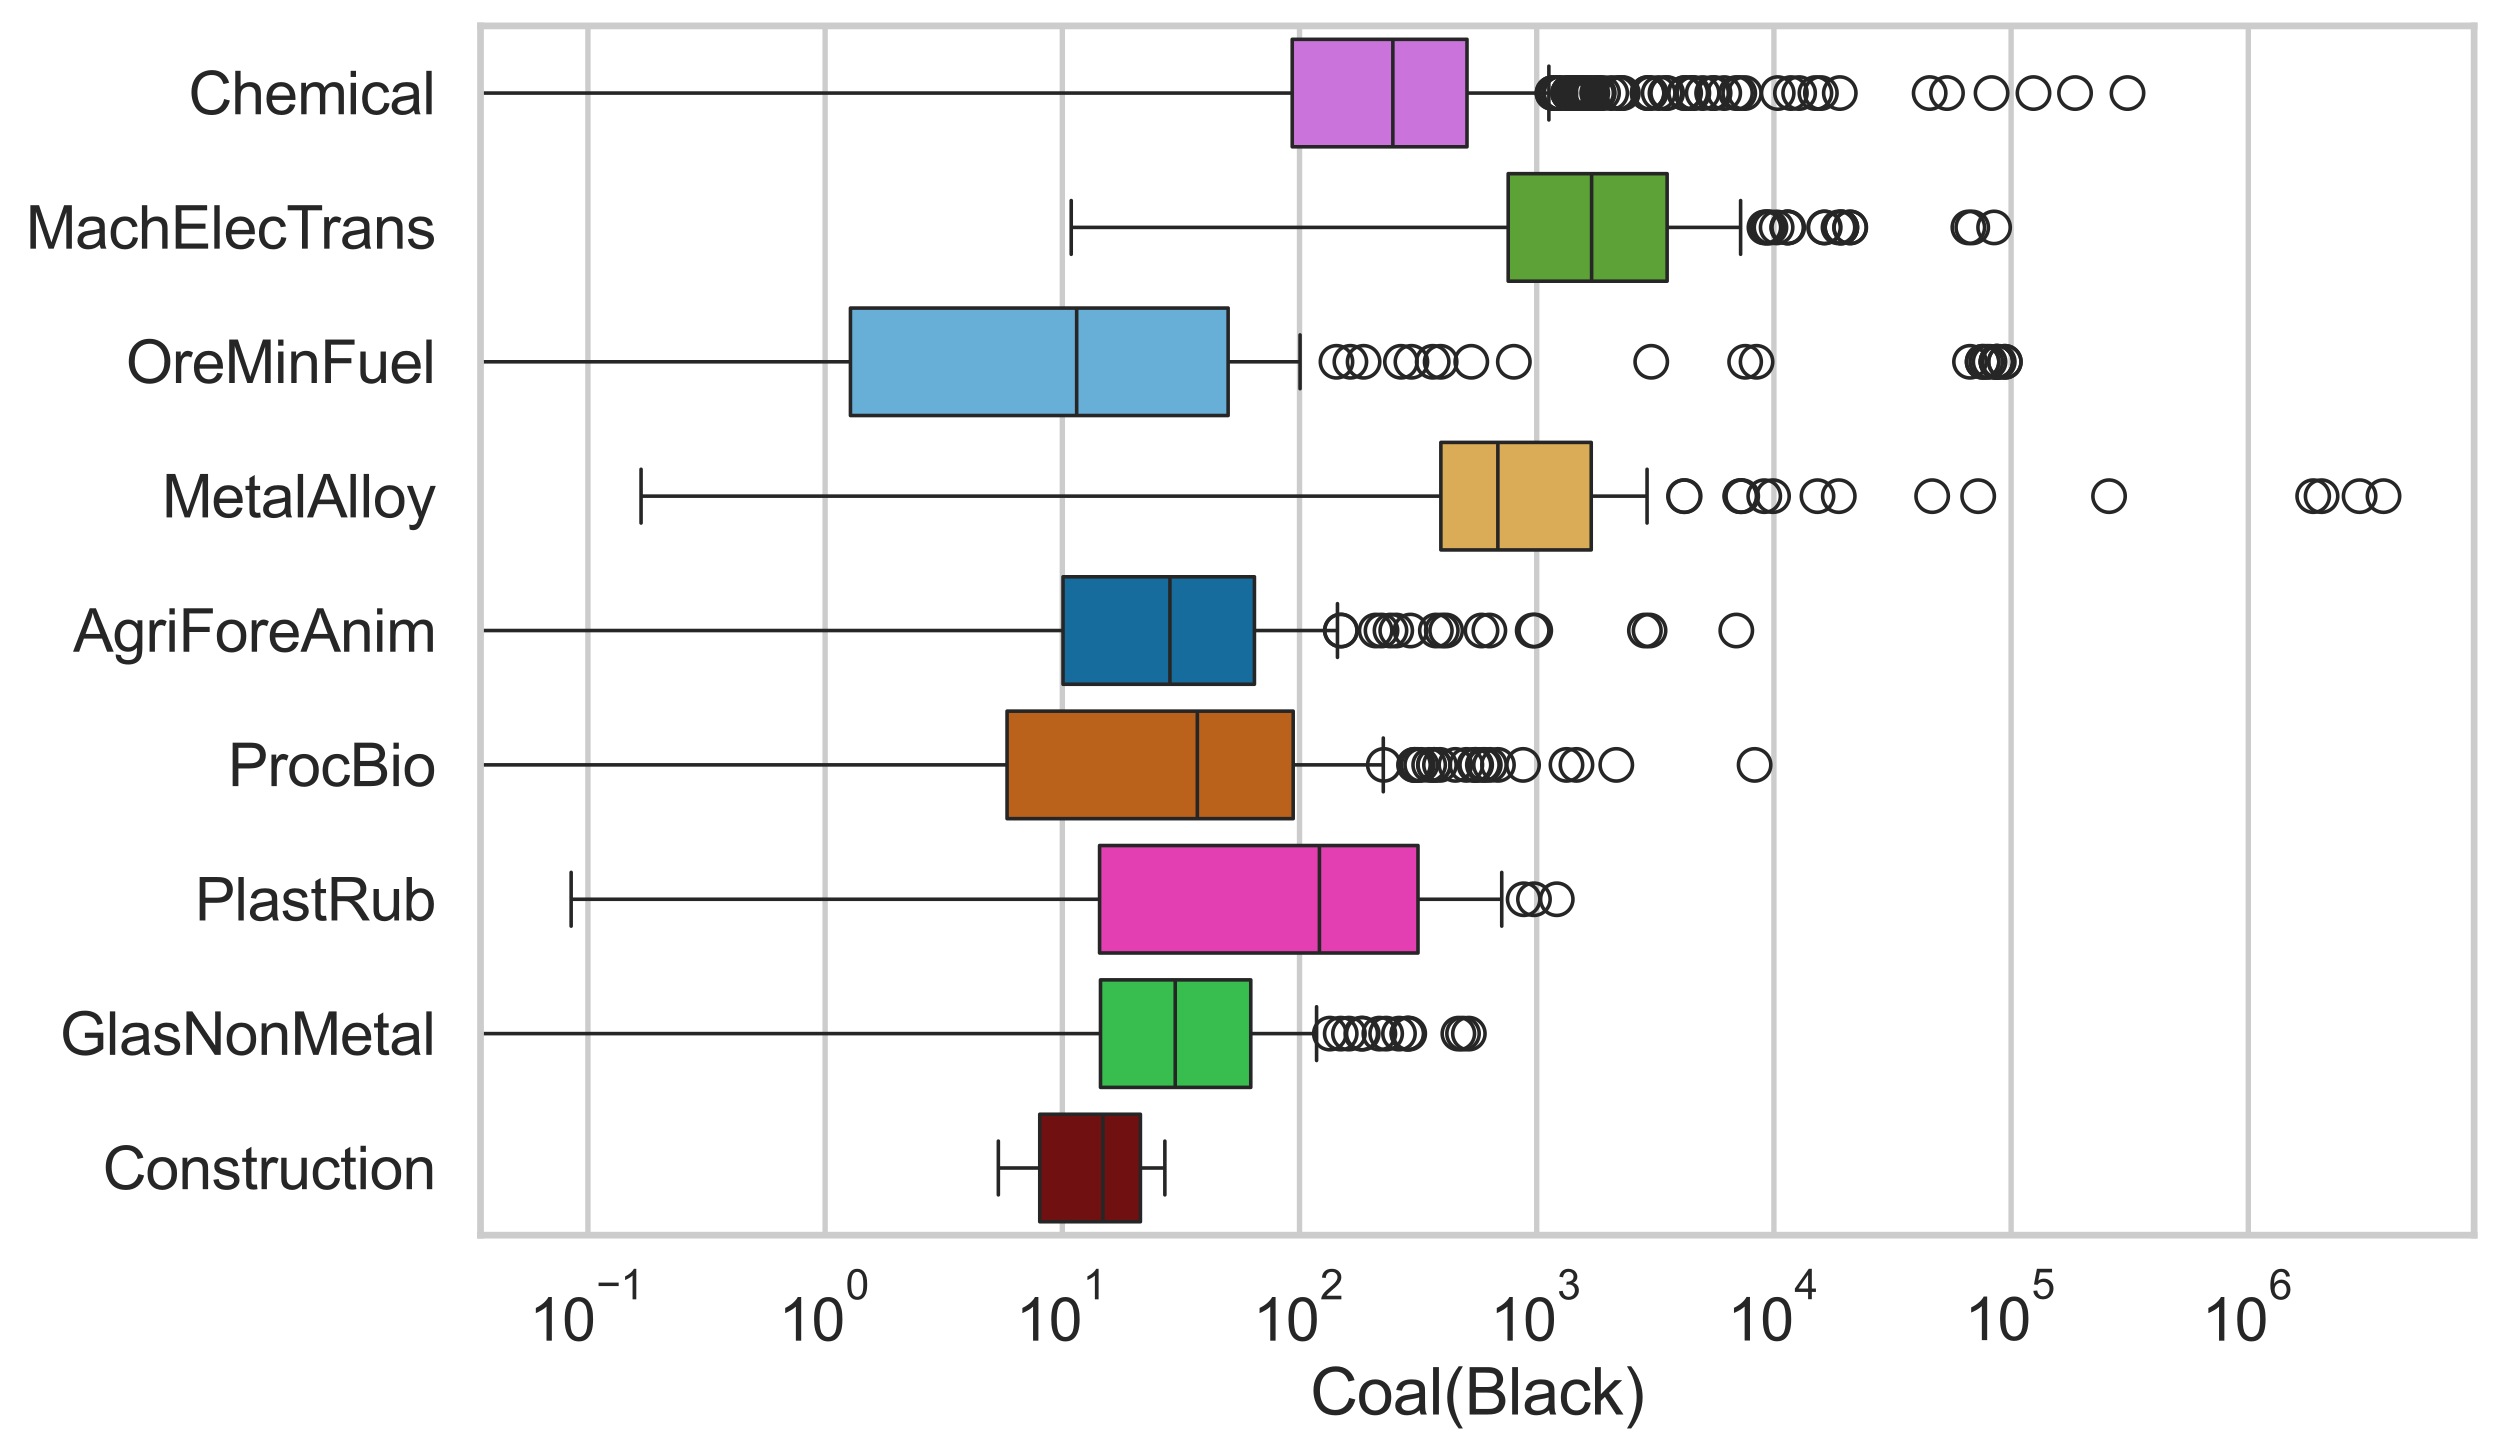 <?xml version="1.0" encoding="utf-8" standalone="no"?>
<!DOCTYPE svg PUBLIC "-//W3C//DTD SVG 1.1//EN"
  "http://www.w3.org/Graphics/SVG/1.1/DTD/svg11.dtd">
<svg xmlns:xlink="http://www.w3.org/1999/xlink" width="695.577pt" height="404.551pt" viewBox="0 0 695.577 404.551" xmlns="http://www.w3.org/2000/svg" version="1.1">
 <defs>
  <style type="text/css">*{stroke-linejoin: round; stroke-linecap: butt}</style>
 </defs>
 <g id="figure_1">
  <g id="patch_1">
   <path d="M 0 404.551 
L 695.577 404.551 
L 695.577 0 
L 0 0 
z
" style="fill: #ffffff"/>
  </g>
  <g id="axes_1">
   <g id="patch_2">
    <path d="M 133.697 343.665 
L 688.377 343.665 
L 688.377 7.2 
L 133.697 7.2 
z
" style="fill: #ffffff"/>
   </g>
   <g id="matplotlib.axis_1">
    <g id="xtick_1">
     <g id="line2d_1">
      <path d="M 163.581 343.665 
L 163.581 7.2 
" clip-path="url(#pe0d099f182)" style="fill: none; stroke: #cccccc; stroke-width: 1.5; stroke-linecap: round"/>
     </g>
     <g id="text_1">
      <!-- $\mathdefault{10^{-1}}$ -->
      <g style="fill: #262626" transform="translate(147.246 373.18) scale(0.165 -0.165)">
       <defs>
        <path id="ArialMT-31" d="M 2384 0 
L 1822 0 
L 1822 3584 
Q 1619 3391 1289 3197 
Q 959 3003 697 2906 
L 697 3450 
Q 1169 3672 1522 3987 
Q 1875 4303 2022 4600 
L 2384 4600 
L 2384 0 
z
" transform="scale(0.016)"/>
        <path id="ArialMT-30" d="M 266 2259 
Q 266 3072 433 3567 
Q 600 4063 929 4331 
Q 1259 4600 1759 4600 
Q 2128 4600 2406 4451 
Q 2684 4303 2865 4023 
Q 3047 3744 3150 3342 
Q 3253 2941 3253 2259 
Q 3253 1453 3087 958 
Q 2922 463 2592 192 
Q 2263 -78 1759 -78 
Q 1097 -78 719 397 
Q 266 969 266 2259 
z
M 844 2259 
Q 844 1131 1108 757 
Q 1372 384 1759 384 
Q 2147 384 2411 759 
Q 2675 1134 2675 2259 
Q 2675 3391 2411 3762 
Q 2147 4134 1753 4134 
Q 1366 4134 1134 3806 
Q 844 3388 844 2259 
z
" transform="scale(0.016)"/>
        <path id="ArialMT-2212" d="M 3381 1997 
L 356 1997 
L 356 2522 
L 3381 2522 
L 3381 1997 
z
" transform="scale(0.016)"/>
       </defs>
       <use xlink:href="#ArialMT-31" transform="translate(0 0.994)"/>
       <use xlink:href="#ArialMT-30" transform="translate(55.615 0.994)"/>
       <use xlink:href="#ArialMT-2212" transform="translate(112.973 70.688) scale(0.7)"/>
       <use xlink:href="#ArialMT-31" transform="translate(153.852 70.688) scale(0.7)"/>
      </g>
     </g>
    </g>
    <g id="xtick_2">
     <g id="line2d_2">
      <path d="M 229.576 343.665 
L 229.576 7.2 
" clip-path="url(#pe0d099f182)" style="fill: none; stroke: #cccccc; stroke-width: 1.5; stroke-linecap: round"/>
     </g>
     <g id="text_2">
      <!-- $\mathdefault{10^{0}}$ -->
      <g style="fill: #262626" transform="translate(216.624 373.18) scale(0.165 -0.165)">
       <use xlink:href="#ArialMT-31" transform="translate(0 0.994)"/>
       <use xlink:href="#ArialMT-30" transform="translate(55.615 0.994)"/>
       <use xlink:href="#ArialMT-30" transform="translate(112.973 70.688) scale(0.7)"/>
      </g>
     </g>
    </g>
    <g id="xtick_3">
     <g id="line2d_3">
      <path d="M 295.571 343.665 
L 295.571 7.2 
" clip-path="url(#pe0d099f182)" style="fill: none; stroke: #cccccc; stroke-width: 1.5; stroke-linecap: round"/>
     </g>
     <g id="text_3">
      <!-- $\mathdefault{10^{1}}$ -->
      <g style="fill: #262626" transform="translate(282.619 373.18) scale(0.165 -0.165)">
       <use xlink:href="#ArialMT-31" transform="translate(0 0.994)"/>
       <use xlink:href="#ArialMT-30" transform="translate(55.615 0.994)"/>
       <use xlink:href="#ArialMT-31" transform="translate(112.973 70.688) scale(0.7)"/>
      </g>
     </g>
    </g>
    <g id="xtick_4">
     <g id="line2d_4">
      <path d="M 361.566 343.665 
L 361.566 7.2 
" clip-path="url(#pe0d099f182)" style="fill: none; stroke: #cccccc; stroke-width: 1.5; stroke-linecap: round"/>
     </g>
     <g id="text_4">
      <!-- $\mathdefault{10^{2}}$ -->
      <g style="fill: #262626" transform="translate(348.614 373.18) scale(0.165 -0.165)">
       <defs>
        <path id="ArialMT-32" d="M 3222 541 
L 3222 0 
L 194 0 
Q 188 203 259 391 
Q 375 700 629 1000 
Q 884 1300 1366 1694 
Q 2113 2306 2375 2664 
Q 2638 3022 2638 3341 
Q 2638 3675 2398 3904 
Q 2159 4134 1775 4134 
Q 1369 4134 1125 3890 
Q 881 3647 878 3216 
L 300 3275 
Q 359 3922 746 4261 
Q 1134 4600 1788 4600 
Q 2447 4600 2831 4234 
Q 3216 3869 3216 3328 
Q 3216 3053 3103 2787 
Q 2991 2522 2730 2228 
Q 2469 1934 1863 1422 
Q 1356 997 1212 845 
Q 1069 694 975 541 
L 3222 541 
z
" transform="scale(0.016)"/>
       </defs>
       <use xlink:href="#ArialMT-31" transform="translate(0 0.994)"/>
       <use xlink:href="#ArialMT-30" transform="translate(55.615 0.994)"/>
       <use xlink:href="#ArialMT-32" transform="translate(112.973 70.688) scale(0.7)"/>
      </g>
     </g>
    </g>
    <g id="xtick_5">
     <g id="line2d_5">
      <path d="M 427.561 343.665 
L 427.561 7.2 
" clip-path="url(#pe0d099f182)" style="fill: none; stroke: #cccccc; stroke-width: 1.5; stroke-linecap: round"/>
     </g>
     <g id="text_5">
      <!-- $\mathdefault{10^{3}}$ -->
      <g style="fill: #262626" transform="translate(414.609 373.18) scale(0.165 -0.165)">
       <defs>
        <path id="ArialMT-33" d="M 269 1209 
L 831 1284 
Q 928 806 1161 595 
Q 1394 384 1728 384 
Q 2125 384 2398 659 
Q 2672 934 2672 1341 
Q 2672 1728 2419 1979 
Q 2166 2231 1775 2231 
Q 1616 2231 1378 2169 
L 1441 2663 
Q 1497 2656 1531 2656 
Q 1891 2656 2178 2843 
Q 2466 3031 2466 3422 
Q 2466 3731 2256 3934 
Q 2047 4138 1716 4138 
Q 1388 4138 1169 3931 
Q 950 3725 888 3313 
L 325 3413 
Q 428 3978 793 4289 
Q 1159 4600 1703 4600 
Q 2078 4600 2393 4439 
Q 2709 4278 2876 4000 
Q 3044 3722 3044 3409 
Q 3044 3113 2884 2869 
Q 2725 2625 2413 2481 
Q 2819 2388 3044 2092 
Q 3269 1797 3269 1353 
Q 3269 753 2831 336 
Q 2394 -81 1725 -81 
Q 1122 -81 723 278 
Q 325 638 269 1209 
z
" transform="scale(0.016)"/>
       </defs>
       <use xlink:href="#ArialMT-31" transform="translate(0 0.994)"/>
       <use xlink:href="#ArialMT-30" transform="translate(55.615 0.994)"/>
       <use xlink:href="#ArialMT-33" transform="translate(112.973 70.688) scale(0.7)"/>
      </g>
     </g>
    </g>
    <g id="xtick_6">
     <g id="line2d_6">
      <path d="M 493.556 343.665 
L 493.556 7.2 
" clip-path="url(#pe0d099f182)" style="fill: none; stroke: #cccccc; stroke-width: 1.5; stroke-linecap: round"/>
     </g>
     <g id="text_6">
      <!-- $\mathdefault{10^{4}}$ -->
      <g style="fill: #262626" transform="translate(480.603 373.015) scale(0.165 -0.165)">
       <defs>
        <path id="ArialMT-34" d="M 2069 0 
L 2069 1097 
L 81 1097 
L 81 1613 
L 2172 4581 
L 2631 4581 
L 2631 1613 
L 3250 1613 
L 3250 1097 
L 2631 1097 
L 2631 0 
L 2069 0 
z
M 2069 1613 
L 2069 3678 
L 634 1613 
L 2069 1613 
z
" transform="scale(0.016)"/>
       </defs>
       <use xlink:href="#ArialMT-31" transform="translate(0 0.202)"/>
       <use xlink:href="#ArialMT-30" transform="translate(55.615 0.202)"/>
       <use xlink:href="#ArialMT-34" transform="translate(112.973 69.895) scale(0.7)"/>
      </g>
     </g>
    </g>
    <g id="xtick_7">
     <g id="line2d_7">
      <path d="M 559.551 343.665 
L 559.551 7.2 
" clip-path="url(#pe0d099f182)" style="fill: none; stroke: #cccccc; stroke-width: 1.5; stroke-linecap: round"/>
     </g>
     <g id="text_7">
      <!-- $\mathdefault{10^{5}}$ -->
      <g style="fill: #262626" transform="translate(546.598 373.015) scale(0.165 -0.165)">
       <defs>
        <path id="ArialMT-35" d="M 266 1200 
L 856 1250 
Q 922 819 1161 601 
Q 1400 384 1738 384 
Q 2144 384 2425 690 
Q 2706 997 2706 1503 
Q 2706 1984 2436 2262 
Q 2166 2541 1728 2541 
Q 1456 2541 1237 2417 
Q 1019 2294 894 2097 
L 366 2166 
L 809 4519 
L 3088 4519 
L 3088 3981 
L 1259 3981 
L 1013 2750 
Q 1425 3038 1878 3038 
Q 2478 3038 2890 2622 
Q 3303 2206 3303 1553 
Q 3303 931 2941 478 
Q 2500 -78 1738 -78 
Q 1113 -78 717 272 
Q 322 622 266 1200 
z
" transform="scale(0.016)"/>
       </defs>
       <use xlink:href="#ArialMT-31" transform="translate(0 0.88)"/>
       <use xlink:href="#ArialMT-30" transform="translate(55.615 0.88)"/>
       <use xlink:href="#ArialMT-35" transform="translate(112.973 70.573) scale(0.7)"/>
      </g>
     </g>
    </g>
    <g id="xtick_8">
     <g id="line2d_8">
      <path d="M 625.546 343.665 
L 625.546 7.2 
" clip-path="url(#pe0d099f182)" style="fill: none; stroke: #cccccc; stroke-width: 1.5; stroke-linecap: round"/>
     </g>
     <g id="text_8">
      <!-- $\mathdefault{10^{6}}$ -->
      <g style="fill: #262626" transform="translate(612.593 373.18) scale(0.165 -0.165)">
       <defs>
        <path id="ArialMT-36" d="M 3184 3459 
L 2625 3416 
Q 2550 3747 2413 3897 
Q 2184 4138 1850 4138 
Q 1581 4138 1378 3988 
Q 1113 3794 959 3422 
Q 806 3050 800 2363 
Q 1003 2672 1297 2822 
Q 1591 2972 1913 2972 
Q 2475 2972 2870 2558 
Q 3266 2144 3266 1488 
Q 3266 1056 3080 686 
Q 2894 316 2569 119 
Q 2244 -78 1831 -78 
Q 1128 -78 684 439 
Q 241 956 241 2144 
Q 241 3472 731 4075 
Q 1159 4600 1884 4600 
Q 2425 4600 2770 4297 
Q 3116 3994 3184 3459 
z
M 888 1484 
Q 888 1194 1011 928 
Q 1134 663 1356 523 
Q 1578 384 1822 384 
Q 2178 384 2434 671 
Q 2691 959 2691 1453 
Q 2691 1928 2437 2201 
Q 2184 2475 1800 2475 
Q 1419 2475 1153 2201 
Q 888 1928 888 1484 
z
" transform="scale(0.016)"/>
       </defs>
       <use xlink:href="#ArialMT-31" transform="translate(0 0.994)"/>
       <use xlink:href="#ArialMT-30" transform="translate(55.615 0.994)"/>
       <use xlink:href="#ArialMT-36" transform="translate(112.973 70.688) scale(0.7)"/>
      </g>
     </g>
    </g>
    <g id="xtick_9"/>
    <g id="xtick_10"/>
    <g id="xtick_11"/>
    <g id="xtick_12"/>
    <g id="xtick_13"/>
    <g id="xtick_14"/>
    <g id="xtick_15"/>
    <g id="xtick_16"/>
    <g id="xtick_17"/>
    <g id="xtick_18"/>
    <g id="xtick_19"/>
    <g id="xtick_20"/>
    <g id="xtick_21"/>
    <g id="xtick_22"/>
    <g id="xtick_23"/>
    <g id="xtick_24"/>
    <g id="xtick_25"/>
    <g id="xtick_26"/>
    <g id="xtick_27"/>
    <g id="xtick_28"/>
    <g id="xtick_29"/>
    <g id="xtick_30"/>
    <g id="xtick_31"/>
    <g id="xtick_32"/>
    <g id="xtick_33"/>
    <g id="xtick_34"/>
    <g id="xtick_35"/>
    <g id="xtick_36"/>
    <g id="xtick_37"/>
    <g id="xtick_38"/>
    <g id="xtick_39"/>
    <g id="xtick_40"/>
    <g id="xtick_41"/>
    <g id="xtick_42"/>
    <g id="xtick_43"/>
    <g id="xtick_44"/>
    <g id="xtick_45"/>
    <g id="xtick_46"/>
    <g id="xtick_47"/>
    <g id="xtick_48"/>
    <g id="xtick_49"/>
    <g id="xtick_50"/>
    <g id="xtick_51"/>
    <g id="xtick_52"/>
    <g id="xtick_53"/>
    <g id="xtick_54"/>
    <g id="xtick_55"/>
    <g id="xtick_56"/>
    <g id="xtick_57"/>
    <g id="xtick_58"/>
    <g id="xtick_59"/>
    <g id="xtick_60"/>
    <g id="xtick_61"/>
    <g id="xtick_62"/>
    <g id="xtick_63"/>
    <g id="xtick_64"/>
    <g id="xtick_65"/>
    <g id="xtick_66"/>
    <g id="xtick_67"/>
    <g id="xtick_68"/>
    <g id="xtick_69"/>
    <g id="xtick_70"/>
    <g id="xtick_71"/>
    <g id="xtick_72"/>
    <g id="xtick_73"/>
    <g id="xtick_74"/>
    <g id="xtick_75"/>
    <g id="xtick_76"/>
    <g id="xtick_77"/>
    <g id="text_9">
     <!-- Coal(Black) -->
     <g style="fill: #262626" transform="translate(364.527 393.563) scale(0.18 -0.18)">
      <defs>
       <path id="ArialMT-43" d="M 3763 1606 
L 4369 1453 
Q 4178 706 3683 314 
Q 3188 -78 2472 -78 
Q 1731 -78 1267 223 
Q 803 525 561 1097 
Q 319 1669 319 2325 
Q 319 3041 592 3573 
Q 866 4106 1370 4382 
Q 1875 4659 2481 4659 
Q 3169 4659 3637 4309 
Q 4106 3959 4291 3325 
L 3694 3184 
Q 3534 3684 3231 3912 
Q 2928 4141 2469 4141 
Q 1941 4141 1586 3887 
Q 1231 3634 1087 3207 
Q 944 2781 944 2328 
Q 944 1744 1114 1308 
Q 1284 872 1643 656 
Q 2003 441 2422 441 
Q 2931 441 3284 734 
Q 3638 1028 3763 1606 
z
" transform="scale(0.016)"/>
       <path id="ArialMT-6f" d="M 213 1659 
Q 213 2581 725 3025 
Q 1153 3394 1769 3394 
Q 2453 3394 2887 2945 
Q 3322 2497 3322 1706 
Q 3322 1066 3130 698 
Q 2938 331 2570 128 
Q 2203 -75 1769 -75 
Q 1072 -75 642 372 
Q 213 819 213 1659 
z
M 791 1659 
Q 791 1022 1069 705 
Q 1347 388 1769 388 
Q 2188 388 2466 706 
Q 2744 1025 2744 1678 
Q 2744 2294 2464 2611 
Q 2184 2928 1769 2928 
Q 1347 2928 1069 2612 
Q 791 2297 791 1659 
z
" transform="scale(0.016)"/>
       <path id="ArialMT-61" d="M 2588 409 
Q 2275 144 1986 34 
Q 1697 -75 1366 -75 
Q 819 -75 525 192 
Q 231 459 231 875 
Q 231 1119 342 1320 
Q 453 1522 633 1644 
Q 813 1766 1038 1828 
Q 1203 1872 1538 1913 
Q 2219 1994 2541 2106 
Q 2544 2222 2544 2253 
Q 2544 2597 2384 2738 
Q 2169 2928 1744 2928 
Q 1347 2928 1158 2789 
Q 969 2650 878 2297 
L 328 2372 
Q 403 2725 575 2942 
Q 747 3159 1072 3276 
Q 1397 3394 1825 3394 
Q 2250 3394 2515 3294 
Q 2781 3194 2906 3042 
Q 3031 2891 3081 2659 
Q 3109 2516 3109 2141 
L 3109 1391 
Q 3109 606 3145 398 
Q 3181 191 3288 0 
L 2700 0 
Q 2613 175 2588 409 
z
M 2541 1666 
Q 2234 1541 1622 1453 
Q 1275 1403 1131 1340 
Q 988 1278 909 1158 
Q 831 1038 831 891 
Q 831 666 1001 516 
Q 1172 366 1500 366 
Q 1825 366 2078 508 
Q 2331 650 2450 897 
Q 2541 1088 2541 1459 
L 2541 1666 
z
" transform="scale(0.016)"/>
       <path id="ArialMT-6c" d="M 409 0 
L 409 4581 
L 972 4581 
L 972 0 
L 409 0 
z
" transform="scale(0.016)"/>
       <path id="ArialMT-28" d="M 1497 -1347 
Q 1031 -759 709 28 
Q 388 816 388 1659 
Q 388 2403 628 3084 
Q 909 3875 1497 4659 
L 1900 4659 
Q 1522 4009 1400 3731 
Q 1209 3300 1100 2831 
Q 966 2247 966 1656 
Q 966 153 1900 -1347 
L 1497 -1347 
z
" transform="scale(0.016)"/>
       <path id="ArialMT-42" d="M 469 0 
L 469 4581 
L 2188 4581 
Q 2713 4581 3030 4442 
Q 3347 4303 3526 4014 
Q 3706 3725 3706 3409 
Q 3706 3116 3547 2856 
Q 3388 2597 3066 2438 
Q 3481 2316 3704 2022 
Q 3928 1728 3928 1328 
Q 3928 1006 3792 729 
Q 3656 453 3456 303 
Q 3256 153 2954 76 
Q 2653 0 2216 0 
L 469 0 
z
M 1075 2656 
L 2066 2656 
Q 2469 2656 2644 2709 
Q 2875 2778 2992 2937 
Q 3109 3097 3109 3338 
Q 3109 3566 3000 3739 
Q 2891 3913 2687 3977 
Q 2484 4041 1991 4041 
L 1075 4041 
L 1075 2656 
z
M 1075 541 
L 2216 541 
Q 2509 541 2628 563 
Q 2838 600 2978 687 
Q 3119 775 3209 942 
Q 3300 1109 3300 1328 
Q 3300 1584 3169 1773 
Q 3038 1963 2805 2039 
Q 2572 2116 2134 2116 
L 1075 2116 
L 1075 541 
z
" transform="scale(0.016)"/>
       <path id="ArialMT-63" d="M 2588 1216 
L 3141 1144 
Q 3050 572 2676 248 
Q 2303 -75 1759 -75 
Q 1078 -75 664 370 
Q 250 816 250 1647 
Q 250 2184 428 2587 
Q 606 2991 970 3192 
Q 1334 3394 1763 3394 
Q 2303 3394 2647 3120 
Q 2991 2847 3088 2344 
L 2541 2259 
Q 2463 2594 2264 2762 
Q 2066 2931 1784 2931 
Q 1359 2931 1093 2626 
Q 828 2322 828 1663 
Q 828 994 1084 691 
Q 1341 388 1753 388 
Q 2084 388 2306 591 
Q 2528 794 2588 1216 
z
" transform="scale(0.016)"/>
       <path id="ArialMT-6b" d="M 425 0 
L 425 4581 
L 988 4581 
L 988 1969 
L 2319 3319 
L 3047 3319 
L 1778 2088 
L 3175 0 
L 2481 0 
L 1384 1697 
L 988 1316 
L 988 0 
L 425 0 
z
" transform="scale(0.016)"/>
       <path id="ArialMT-29" d="M 791 -1347 
L 388 -1347 
Q 1322 153 1322 1656 
Q 1322 2244 1188 2822 
Q 1081 3291 891 3722 
Q 769 4003 388 4659 
L 791 4659 
Q 1378 3875 1659 3084 
Q 1900 2403 1900 1659 
Q 1900 816 1576 28 
Q 1253 -759 791 -1347 
z
" transform="scale(0.016)"/>
      </defs>
      <use xlink:href="#ArialMT-43"/>
      <use xlink:href="#ArialMT-6f" transform="translate(72.217 0)"/>
      <use xlink:href="#ArialMT-61" transform="translate(127.832 0)"/>
      <use xlink:href="#ArialMT-6c" transform="translate(183.447 0)"/>
      <use xlink:href="#ArialMT-28" transform="translate(205.664 0)"/>
      <use xlink:href="#ArialMT-42" transform="translate(238.965 0)"/>
      <use xlink:href="#ArialMT-6c" transform="translate(305.664 0)"/>
      <use xlink:href="#ArialMT-61" transform="translate(327.881 0)"/>
      <use xlink:href="#ArialMT-63" transform="translate(383.496 0)"/>
      <use xlink:href="#ArialMT-6b" transform="translate(433.496 0)"/>
      <use xlink:href="#ArialMT-29" transform="translate(483.496 0)"/>
     </g>
    </g>
   </g>
   <g id="matplotlib.axis_2">
    <g id="ytick_1">
     <g id="text_10">
      <!-- Chemical -->
      <g style="fill: #262626" transform="translate(52.428 31.798) scale(0.165 -0.165)">
       <defs>
        <path id="ArialMT-68" d="M 422 0 
L 422 4581 
L 984 4581 
L 984 2938 
Q 1378 3394 1978 3394 
Q 2347 3394 2619 3248 
Q 2891 3103 3008 2847 
Q 3125 2591 3125 2103 
L 3125 0 
L 2563 0 
L 2563 2103 
Q 2563 2525 2380 2717 
Q 2197 2909 1863 2909 
Q 1613 2909 1392 2779 
Q 1172 2650 1078 2428 
Q 984 2206 984 1816 
L 984 0 
L 422 0 
z
" transform="scale(0.016)"/>
        <path id="ArialMT-65" d="M 2694 1069 
L 3275 997 
Q 3138 488 2766 206 
Q 2394 -75 1816 -75 
Q 1088 -75 661 373 
Q 234 822 234 1631 
Q 234 2469 665 2931 
Q 1097 3394 1784 3394 
Q 2450 3394 2872 2941 
Q 3294 2488 3294 1666 
Q 3294 1616 3291 1516 
L 816 1516 
Q 847 969 1125 678 
Q 1403 388 1819 388 
Q 2128 388 2347 550 
Q 2566 713 2694 1069 
z
M 847 1978 
L 2700 1978 
Q 2663 2397 2488 2606 
Q 2219 2931 1791 2931 
Q 1403 2931 1139 2672 
Q 875 2413 847 1978 
z
" transform="scale(0.016)"/>
        <path id="ArialMT-6d" d="M 422 0 
L 422 3319 
L 925 3319 
L 925 2853 
Q 1081 3097 1340 3245 
Q 1600 3394 1931 3394 
Q 2300 3394 2536 3241 
Q 2772 3088 2869 2813 
Q 3263 3394 3894 3394 
Q 4388 3394 4653 3120 
Q 4919 2847 4919 2278 
L 4919 0 
L 4359 0 
L 4359 2091 
Q 4359 2428 4304 2576 
Q 4250 2725 4106 2815 
Q 3963 2906 3769 2906 
Q 3419 2906 3187 2673 
Q 2956 2441 2956 1928 
L 2956 0 
L 2394 0 
L 2394 2156 
Q 2394 2531 2256 2718 
Q 2119 2906 1806 2906 
Q 1569 2906 1367 2781 
Q 1166 2656 1075 2415 
Q 984 2175 984 1722 
L 984 0 
L 422 0 
z
" transform="scale(0.016)"/>
        <path id="ArialMT-69" d="M 425 3934 
L 425 4581 
L 988 4581 
L 988 3934 
L 425 3934 
z
M 425 0 
L 425 3319 
L 988 3319 
L 988 0 
L 425 0 
z
" transform="scale(0.016)"/>
       </defs>
       <use xlink:href="#ArialMT-43"/>
       <use xlink:href="#ArialMT-68" transform="translate(72.217 0)"/>
       <use xlink:href="#ArialMT-65" transform="translate(127.832 0)"/>
       <use xlink:href="#ArialMT-6d" transform="translate(183.447 0)"/>
       <use xlink:href="#ArialMT-69" transform="translate(266.748 0)"/>
       <use xlink:href="#ArialMT-63" transform="translate(288.965 0)"/>
       <use xlink:href="#ArialMT-61" transform="translate(338.965 0)"/>
       <use xlink:href="#ArialMT-6c" transform="translate(394.58 0)"/>
      </g>
     </g>
    </g>
    <g id="ytick_2">
     <g id="text_11">
      <!-- MachElecTrans -->
      <g style="fill: #262626" transform="translate(7.2 69.183) scale(0.165 -0.165)">
       <defs>
        <path id="ArialMT-4d" d="M 475 0 
L 475 4581 
L 1388 4581 
L 2472 1338 
Q 2622 884 2691 659 
Q 2769 909 2934 1394 
L 4031 4581 
L 4847 4581 
L 4847 0 
L 4263 0 
L 4263 3834 
L 2931 0 
L 2384 0 
L 1059 3900 
L 1059 0 
L 475 0 
z
" transform="scale(0.016)"/>
        <path id="ArialMT-45" d="M 506 0 
L 506 4581 
L 3819 4581 
L 3819 4041 
L 1113 4041 
L 1113 2638 
L 3647 2638 
L 3647 2100 
L 1113 2100 
L 1113 541 
L 3925 541 
L 3925 0 
L 506 0 
z
" transform="scale(0.016)"/>
        <path id="ArialMT-54" d="M 1659 0 
L 1659 4041 
L 150 4041 
L 150 4581 
L 3781 4581 
L 3781 4041 
L 2266 4041 
L 2266 0 
L 1659 0 
z
" transform="scale(0.016)"/>
        <path id="ArialMT-72" d="M 416 0 
L 416 3319 
L 922 3319 
L 922 2816 
Q 1116 3169 1280 3281 
Q 1444 3394 1641 3394 
Q 1925 3394 2219 3213 
L 2025 2691 
Q 1819 2813 1613 2813 
Q 1428 2813 1281 2702 
Q 1134 2591 1072 2394 
Q 978 2094 978 1738 
L 978 0 
L 416 0 
z
" transform="scale(0.016)"/>
        <path id="ArialMT-6e" d="M 422 0 
L 422 3319 
L 928 3319 
L 928 2847 
Q 1294 3394 1984 3394 
Q 2284 3394 2536 3286 
Q 2788 3178 2913 3003 
Q 3038 2828 3088 2588 
Q 3119 2431 3119 2041 
L 3119 0 
L 2556 0 
L 2556 2019 
Q 2556 2363 2490 2533 
Q 2425 2703 2258 2804 
Q 2091 2906 1866 2906 
Q 1506 2906 1245 2678 
Q 984 2450 984 1813 
L 984 0 
L 422 0 
z
" transform="scale(0.016)"/>
        <path id="ArialMT-73" d="M 197 991 
L 753 1078 
Q 800 744 1014 566 
Q 1228 388 1613 388 
Q 2000 388 2187 545 
Q 2375 703 2375 916 
Q 2375 1106 2209 1216 
Q 2094 1291 1634 1406 
Q 1016 1563 777 1677 
Q 538 1791 414 1992 
Q 291 2194 291 2438 
Q 291 2659 392 2848 
Q 494 3038 669 3163 
Q 800 3259 1026 3326 
Q 1253 3394 1513 3394 
Q 1903 3394 2198 3281 
Q 2494 3169 2634 2976 
Q 2775 2784 2828 2463 
L 2278 2388 
Q 2241 2644 2061 2787 
Q 1881 2931 1553 2931 
Q 1166 2931 1000 2803 
Q 834 2675 834 2503 
Q 834 2394 903 2306 
Q 972 2216 1119 2156 
Q 1203 2125 1616 2013 
Q 2213 1853 2448 1751 
Q 2684 1650 2818 1456 
Q 2953 1263 2953 975 
Q 2953 694 2789 445 
Q 2625 197 2315 61 
Q 2006 -75 1616 -75 
Q 969 -75 630 194 
Q 291 463 197 991 
z
" transform="scale(0.016)"/>
       </defs>
       <use xlink:href="#ArialMT-4d"/>
       <use xlink:href="#ArialMT-61" transform="translate(83.301 0)"/>
       <use xlink:href="#ArialMT-63" transform="translate(138.916 0)"/>
       <use xlink:href="#ArialMT-68" transform="translate(188.916 0)"/>
       <use xlink:href="#ArialMT-45" transform="translate(244.531 0)"/>
       <use xlink:href="#ArialMT-6c" transform="translate(311.23 0)"/>
       <use xlink:href="#ArialMT-65" transform="translate(333.447 0)"/>
       <use xlink:href="#ArialMT-63" transform="translate(389.062 0)"/>
       <use xlink:href="#ArialMT-54" transform="translate(439.062 0)"/>
       <use xlink:href="#ArialMT-72" transform="translate(496.396 0)"/>
       <use xlink:href="#ArialMT-61" transform="translate(529.697 0)"/>
       <use xlink:href="#ArialMT-6e" transform="translate(585.312 0)"/>
       <use xlink:href="#ArialMT-73" transform="translate(640.928 0)"/>
      </g>
     </g>
    </g>
    <g id="ytick_3">
     <g id="text_12">
      <!-- OreMinFuel -->
      <g style="fill: #262626" transform="translate(35.013 106.568) scale(0.165 -0.165)">
       <defs>
        <path id="ArialMT-4f" d="M 309 2231 
Q 309 3372 921 4017 
Q 1534 4663 2503 4663 
Q 3138 4663 3647 4359 
Q 4156 4056 4423 3514 
Q 4691 2972 4691 2284 
Q 4691 1588 4409 1038 
Q 4128 488 3612 205 
Q 3097 -78 2500 -78 
Q 1853 -78 1343 234 
Q 834 547 571 1087 
Q 309 1628 309 2231 
z
M 934 2222 
Q 934 1394 1379 917 
Q 1825 441 2497 441 
Q 3181 441 3623 922 
Q 4066 1403 4066 2288 
Q 4066 2847 3877 3264 
Q 3688 3681 3323 3911 
Q 2959 4141 2506 4141 
Q 1863 4141 1398 3698 
Q 934 3256 934 2222 
z
" transform="scale(0.016)"/>
        <path id="ArialMT-46" d="M 525 0 
L 525 4581 
L 3616 4581 
L 3616 4041 
L 1131 4041 
L 1131 2622 
L 3281 2622 
L 3281 2081 
L 1131 2081 
L 1131 0 
L 525 0 
z
" transform="scale(0.016)"/>
        <path id="ArialMT-75" d="M 2597 0 
L 2597 488 
Q 2209 -75 1544 -75 
Q 1250 -75 995 37 
Q 741 150 617 320 
Q 494 491 444 738 
Q 409 903 409 1263 
L 409 3319 
L 972 3319 
L 972 1478 
Q 972 1038 1006 884 
Q 1059 663 1231 536 
Q 1403 409 1656 409 
Q 1909 409 2131 539 
Q 2353 669 2445 892 
Q 2538 1116 2538 1541 
L 2538 3319 
L 3100 3319 
L 3100 0 
L 2597 0 
z
" transform="scale(0.016)"/>
       </defs>
       <use xlink:href="#ArialMT-4f"/>
       <use xlink:href="#ArialMT-72" transform="translate(77.783 0)"/>
       <use xlink:href="#ArialMT-65" transform="translate(111.084 0)"/>
       <use xlink:href="#ArialMT-4d" transform="translate(166.699 0)"/>
       <use xlink:href="#ArialMT-69" transform="translate(250 0)"/>
       <use xlink:href="#ArialMT-6e" transform="translate(272.217 0)"/>
       <use xlink:href="#ArialMT-46" transform="translate(327.832 0)"/>
       <use xlink:href="#ArialMT-75" transform="translate(388.916 0)"/>
       <use xlink:href="#ArialMT-65" transform="translate(444.531 0)"/>
       <use xlink:href="#ArialMT-6c" transform="translate(500.146 0)"/>
      </g>
     </g>
    </g>
    <g id="ytick_4">
     <g id="text_13">
      <!-- MetalAlloy -->
      <g style="fill: #262626" transform="translate(45.088 143.953) scale(0.165 -0.165)">
       <defs>
        <path id="ArialMT-74" d="M 1650 503 
L 1731 6 
Q 1494 -44 1306 -44 
Q 1000 -44 831 53 
Q 663 150 594 308 
Q 525 466 525 972 
L 525 2881 
L 113 2881 
L 113 3319 
L 525 3319 
L 525 4141 
L 1084 4478 
L 1084 3319 
L 1650 3319 
L 1650 2881 
L 1084 2881 
L 1084 941 
Q 1084 700 1114 631 
Q 1144 563 1211 522 
Q 1278 481 1403 481 
Q 1497 481 1650 503 
z
" transform="scale(0.016)"/>
        <path id="ArialMT-41" d="M -9 0 
L 1750 4581 
L 2403 4581 
L 4278 0 
L 3588 0 
L 3053 1388 
L 1138 1388 
L 634 0 
L -9 0 
z
M 1313 1881 
L 2866 1881 
L 2388 3150 
Q 2169 3728 2063 4100 
Q 1975 3659 1816 3225 
L 1313 1881 
z
" transform="scale(0.016)"/>
        <path id="ArialMT-79" d="M 397 -1278 
L 334 -750 
Q 519 -800 656 -800 
Q 844 -800 956 -737 
Q 1069 -675 1141 -563 
Q 1194 -478 1313 -144 
Q 1328 -97 1363 -6 
L 103 3319 
L 709 3319 
L 1400 1397 
Q 1534 1031 1641 628 
Q 1738 1016 1872 1384 
L 2581 3319 
L 3144 3319 
L 1881 -56 
Q 1678 -603 1566 -809 
Q 1416 -1088 1222 -1217 
Q 1028 -1347 759 -1347 
Q 597 -1347 397 -1278 
z
" transform="scale(0.016)"/>
       </defs>
       <use xlink:href="#ArialMT-4d"/>
       <use xlink:href="#ArialMT-65" transform="translate(83.301 0)"/>
       <use xlink:href="#ArialMT-74" transform="translate(138.916 0)"/>
       <use xlink:href="#ArialMT-61" transform="translate(166.699 0)"/>
       <use xlink:href="#ArialMT-6c" transform="translate(222.314 0)"/>
       <use xlink:href="#ArialMT-41" transform="translate(244.531 0)"/>
       <use xlink:href="#ArialMT-6c" transform="translate(311.23 0)"/>
       <use xlink:href="#ArialMT-6c" transform="translate(333.447 0)"/>
       <use xlink:href="#ArialMT-6f" transform="translate(355.664 0)"/>
       <use xlink:href="#ArialMT-79" transform="translate(411.279 0)"/>
      </g>
     </g>
    </g>
    <g id="ytick_5">
     <g id="text_14">
      <!-- AgriForeAnim -->
      <g style="fill: #262626" transform="translate(20.341 181.337) scale(0.165 -0.165)">
       <defs>
        <path id="ArialMT-67" d="M 319 -275 
L 866 -356 
Q 900 -609 1056 -725 
Q 1266 -881 1628 -881 
Q 2019 -881 2231 -725 
Q 2444 -569 2519 -288 
Q 2563 -116 2559 434 
Q 2191 0 1641 0 
Q 956 0 581 494 
Q 206 988 206 1678 
Q 206 2153 378 2554 
Q 550 2956 876 3175 
Q 1203 3394 1644 3394 
Q 2231 3394 2613 2919 
L 2613 3319 
L 3131 3319 
L 3131 450 
Q 3131 -325 2973 -648 
Q 2816 -972 2473 -1159 
Q 2131 -1347 1631 -1347 
Q 1038 -1347 672 -1080 
Q 306 -813 319 -275 
z
M 784 1719 
Q 784 1066 1043 766 
Q 1303 466 1694 466 
Q 2081 466 2343 764 
Q 2606 1063 2606 1700 
Q 2606 2309 2336 2618 
Q 2066 2928 1684 2928 
Q 1309 2928 1046 2623 
Q 784 2319 784 1719 
z
" transform="scale(0.016)"/>
       </defs>
       <use xlink:href="#ArialMT-41"/>
       <use xlink:href="#ArialMT-67" transform="translate(66.699 0)"/>
       <use xlink:href="#ArialMT-72" transform="translate(122.314 0)"/>
       <use xlink:href="#ArialMT-69" transform="translate(155.615 0)"/>
       <use xlink:href="#ArialMT-46" transform="translate(177.832 0)"/>
       <use xlink:href="#ArialMT-6f" transform="translate(238.916 0)"/>
       <use xlink:href="#ArialMT-72" transform="translate(294.531 0)"/>
       <use xlink:href="#ArialMT-65" transform="translate(327.832 0)"/>
       <use xlink:href="#ArialMT-41" transform="translate(383.447 0)"/>
       <use xlink:href="#ArialMT-6e" transform="translate(450.146 0)"/>
       <use xlink:href="#ArialMT-69" transform="translate(505.762 0)"/>
       <use xlink:href="#ArialMT-6d" transform="translate(527.979 0)"/>
      </g>
     </g>
    </g>
    <g id="ytick_6">
     <g id="text_15">
      <!-- ProcBio -->
      <g style="fill: #262626" transform="translate(63.424 218.722) scale(0.165 -0.165)">
       <defs>
        <path id="ArialMT-50" d="M 494 0 
L 494 4581 
L 2222 4581 
Q 2678 4581 2919 4538 
Q 3256 4481 3484 4323 
Q 3713 4166 3852 3881 
Q 3991 3597 3991 3256 
Q 3991 2672 3619 2267 
Q 3247 1863 2275 1863 
L 1100 1863 
L 1100 0 
L 494 0 
z
M 1100 2403 
L 2284 2403 
Q 2872 2403 3119 2622 
Q 3366 2841 3366 3238 
Q 3366 3525 3220 3729 
Q 3075 3934 2838 4000 
Q 2684 4041 2272 4041 
L 1100 4041 
L 1100 2403 
z
" transform="scale(0.016)"/>
       </defs>
       <use xlink:href="#ArialMT-50"/>
       <use xlink:href="#ArialMT-72" transform="translate(66.699 0)"/>
       <use xlink:href="#ArialMT-6f" transform="translate(100 0)"/>
       <use xlink:href="#ArialMT-63" transform="translate(155.615 0)"/>
       <use xlink:href="#ArialMT-42" transform="translate(205.615 0)"/>
       <use xlink:href="#ArialMT-69" transform="translate(272.314 0)"/>
       <use xlink:href="#ArialMT-6f" transform="translate(294.531 0)"/>
      </g>
     </g>
    </g>
    <g id="ytick_7">
     <g id="text_16">
      <!-- PlastRub -->
      <g style="fill: #262626" transform="translate(54.248 256.107) scale(0.165 -0.165)">
       <defs>
        <path id="ArialMT-52" d="M 503 0 
L 503 4581 
L 2534 4581 
Q 3147 4581 3465 4457 
Q 3784 4334 3975 4021 
Q 4166 3709 4166 3331 
Q 4166 2844 3850 2509 
Q 3534 2175 2875 2084 
Q 3116 1969 3241 1856 
Q 3506 1613 3744 1247 
L 4541 0 
L 3778 0 
L 3172 953 
Q 2906 1366 2734 1584 
Q 2563 1803 2427 1890 
Q 2291 1978 2150 2013 
Q 2047 2034 1813 2034 
L 1109 2034 
L 1109 0 
L 503 0 
z
M 1109 2559 
L 2413 2559 
Q 2828 2559 3062 2645 
Q 3297 2731 3419 2920 
Q 3541 3109 3541 3331 
Q 3541 3656 3305 3865 
Q 3069 4075 2559 4075 
L 1109 4075 
L 1109 2559 
z
" transform="scale(0.016)"/>
        <path id="ArialMT-62" d="M 941 0 
L 419 0 
L 419 4581 
L 981 4581 
L 981 2947 
Q 1338 3394 1891 3394 
Q 2197 3394 2470 3270 
Q 2744 3147 2920 2923 
Q 3097 2700 3197 2384 
Q 3297 2069 3297 1709 
Q 3297 856 2875 390 
Q 2453 -75 1863 -75 
Q 1275 -75 941 416 
L 941 0 
z
M 934 1684 
Q 934 1088 1097 822 
Q 1363 388 1816 388 
Q 2184 388 2453 708 
Q 2722 1028 2722 1663 
Q 2722 2313 2464 2622 
Q 2206 2931 1841 2931 
Q 1472 2931 1203 2611 
Q 934 2291 934 1684 
z
" transform="scale(0.016)"/>
       </defs>
       <use xlink:href="#ArialMT-50"/>
       <use xlink:href="#ArialMT-6c" transform="translate(66.699 0)"/>
       <use xlink:href="#ArialMT-61" transform="translate(88.916 0)"/>
       <use xlink:href="#ArialMT-73" transform="translate(144.531 0)"/>
       <use xlink:href="#ArialMT-74" transform="translate(194.531 0)"/>
       <use xlink:href="#ArialMT-52" transform="translate(222.314 0)"/>
       <use xlink:href="#ArialMT-75" transform="translate(294.531 0)"/>
       <use xlink:href="#ArialMT-62" transform="translate(350.146 0)"/>
      </g>
     </g>
    </g>
    <g id="ytick_8">
     <g id="text_17">
      <!-- GlasNonMetal -->
      <g style="fill: #262626" transform="translate(16.659 293.492) scale(0.165 -0.165)">
       <defs>
        <path id="ArialMT-47" d="M 2638 1797 
L 2638 2334 
L 4578 2338 
L 4578 638 
Q 4131 281 3656 101 
Q 3181 -78 2681 -78 
Q 2006 -78 1454 211 
Q 903 500 622 1047 
Q 341 1594 341 2269 
Q 341 2938 620 3517 
Q 900 4097 1425 4378 
Q 1950 4659 2634 4659 
Q 3131 4659 3532 4498 
Q 3934 4338 4162 4050 
Q 4391 3763 4509 3300 
L 3963 3150 
Q 3859 3500 3706 3700 
Q 3553 3900 3268 4020 
Q 2984 4141 2638 4141 
Q 2222 4141 1919 4014 
Q 1616 3888 1430 3681 
Q 1244 3475 1141 3228 
Q 966 2803 966 2306 
Q 966 1694 1177 1281 
Q 1388 869 1791 669 
Q 2194 469 2647 469 
Q 3041 469 3416 620 
Q 3791 772 3984 944 
L 3984 1797 
L 2638 1797 
z
" transform="scale(0.016)"/>
        <path id="ArialMT-4e" d="M 488 0 
L 488 4581 
L 1109 4581 
L 3516 984 
L 3516 4581 
L 4097 4581 
L 4097 0 
L 3475 0 
L 1069 3600 
L 1069 0 
L 488 0 
z
" transform="scale(0.016)"/>
       </defs>
       <use xlink:href="#ArialMT-47"/>
       <use xlink:href="#ArialMT-6c" transform="translate(77.783 0)"/>
       <use xlink:href="#ArialMT-61" transform="translate(100 0)"/>
       <use xlink:href="#ArialMT-73" transform="translate(155.615 0)"/>
       <use xlink:href="#ArialMT-4e" transform="translate(205.615 0)"/>
       <use xlink:href="#ArialMT-6f" transform="translate(277.832 0)"/>
       <use xlink:href="#ArialMT-6e" transform="translate(333.447 0)"/>
       <use xlink:href="#ArialMT-4d" transform="translate(389.062 0)"/>
       <use xlink:href="#ArialMT-65" transform="translate(472.363 0)"/>
       <use xlink:href="#ArialMT-74" transform="translate(527.979 0)"/>
       <use xlink:href="#ArialMT-61" transform="translate(555.762 0)"/>
       <use xlink:href="#ArialMT-6c" transform="translate(611.377 0)"/>
      </g>
     </g>
    </g>
    <g id="ytick_9">
     <g id="text_18">
      <!-- Construction -->
      <g style="fill: #262626" transform="translate(28.575 330.877) scale(0.165 -0.165)">
       <use xlink:href="#ArialMT-43"/>
       <use xlink:href="#ArialMT-6f" transform="translate(72.217 0)"/>
       <use xlink:href="#ArialMT-6e" transform="translate(127.832 0)"/>
       <use xlink:href="#ArialMT-73" transform="translate(183.447 0)"/>
       <use xlink:href="#ArialMT-74" transform="translate(233.447 0)"/>
       <use xlink:href="#ArialMT-72" transform="translate(261.23 0)"/>
       <use xlink:href="#ArialMT-75" transform="translate(294.531 0)"/>
       <use xlink:href="#ArialMT-63" transform="translate(350.146 0)"/>
       <use xlink:href="#ArialMT-74" transform="translate(400.146 0)"/>
       <use xlink:href="#ArialMT-69" transform="translate(427.93 0)"/>
       <use xlink:href="#ArialMT-6f" transform="translate(450.146 0)"/>
       <use xlink:href="#ArialMT-6e" transform="translate(505.762 0)"/>
      </g>
     </g>
    </g>
   </g>
   <g id="patch_3">
    <path d="M 359.538 10.938 
L 359.538 40.846 
L 408.163 40.846 
L 408.163 10.938 
L 359.538 10.938 
z
" clip-path="url(#pe0d099f182)" style="fill: #ca74db; stroke: #262626; stroke-linejoin: miter"/>
   </g>
   <g id="line2d_9">
    <path d="M 359.538 25.892 
L -1 25.892 
" clip-path="url(#pe0d099f182)" style="fill: none; stroke: #262626"/>
   </g>
   <g id="line2d_10">
    <path d="M 408.163 25.892 
L 430.946 25.892 
" clip-path="url(#pe0d099f182)" style="fill: none; stroke: #262626"/>
   </g>
   <g id="line2d_11">
    <path clip-path="url(#pe0d099f182)" style="fill: none; stroke: #262626; stroke-linecap: round"/>
   </g>
   <g id="line2d_12">
    <path d="M 430.946 18.415 
L 430.946 33.369 
" clip-path="url(#pe0d099f182)" style="fill: none; stroke: #262626; stroke-linecap: round"/>
   </g>
   <g id="line2d_13">
    <defs>
     <path id="m83b2f67ae7" d="M 0 4.5 
C 1.193 4.5 2.338 4.026 3.182 3.182 
C 4.026 2.338 4.5 1.193 4.5 0 
C 4.5 -1.193 4.026 -2.338 3.182 -3.182 
C 2.338 -4.026 1.193 -4.5 0 -4.5 
C -1.193 -4.5 -2.338 -4.026 -3.182 -3.182 
C -4.026 -2.338 -4.5 -1.193 -4.5 0 
C -4.5 1.193 -4.026 2.338 -3.182 3.182 
C -2.338 4.026 -1.193 4.5 0 4.5 
z
" style="stroke: #262626"/>
    </defs>
    <g clip-path="url(#pe0d099f182)">
     <use xlink:href="#m83b2f67ae7" x="431.987" y="25.892" style="fill-opacity: 0; stroke: #262626"/>
     <use xlink:href="#m83b2f67ae7" x="436.475" y="25.892" style="fill-opacity: 0; stroke: #262626"/>
     <use xlink:href="#m83b2f67ae7" x="442.157" y="25.892" style="fill-opacity: 0; stroke: #262626"/>
     <use xlink:href="#m83b2f67ae7" x="494.617" y="25.892" style="fill-opacity: 0; stroke: #262626"/>
     <use xlink:href="#m83b2f67ae7" x="498.293" y="25.892" style="fill-opacity: 0; stroke: #262626"/>
     <use xlink:href="#m83b2f67ae7" x="479.732" y="25.892" style="fill-opacity: 0; stroke: #262626"/>
     <use xlink:href="#m83b2f67ae7" x="444.378" y="25.892" style="fill-opacity: 0; stroke: #262626"/>
     <use xlink:href="#m83b2f67ae7" x="438.552" y="25.892" style="fill-opacity: 0; stroke: #262626"/>
     <use xlink:href="#m83b2f67ae7" x="440.201" y="25.892" style="fill-opacity: 0; stroke: #262626"/>
     <use xlink:href="#m83b2f67ae7" x="451.534" y="25.892" style="fill-opacity: 0; stroke: #262626"/>
     <use xlink:href="#m83b2f67ae7" x="437.586" y="25.892" style="fill-opacity: 0; stroke: #262626"/>
     <use xlink:href="#m83b2f67ae7" x="471.144" y="25.892" style="fill-opacity: 0; stroke: #262626"/>
     <use xlink:href="#m83b2f67ae7" x="470.912" y="25.892" style="fill-opacity: 0; stroke: #262626"/>
     <use xlink:href="#m83b2f67ae7" x="438.987" y="25.892" style="fill-opacity: 0; stroke: #262626"/>
     <use xlink:href="#m83b2f67ae7" x="468.645" y="25.892" style="fill-opacity: 0; stroke: #262626"/>
     <use xlink:href="#m83b2f67ae7" x="591.94" y="25.892" style="fill-opacity: 0; stroke: #262626"/>
     <use xlink:href="#m83b2f67ae7" x="434.18" y="25.892" style="fill-opacity: 0; stroke: #262626"/>
     <use xlink:href="#m83b2f67ae7" x="511.885" y="25.892" style="fill-opacity: 0; stroke: #262626"/>
     <use xlink:href="#m83b2f67ae7" x="470.574" y="25.892" style="fill-opacity: 0; stroke: #262626"/>
     <use xlink:href="#m83b2f67ae7" x="440.829" y="25.892" style="fill-opacity: 0; stroke: #262626"/>
     <use xlink:href="#m83b2f67ae7" x="536.892" y="25.892" style="fill-opacity: 0; stroke: #262626"/>
     <use xlink:href="#m83b2f67ae7" x="438.763" y="25.892" style="fill-opacity: 0; stroke: #262626"/>
     <use xlink:href="#m83b2f67ae7" x="443.022" y="25.892" style="fill-opacity: 0; stroke: #262626"/>
     <use xlink:href="#m83b2f67ae7" x="437.107" y="25.892" style="fill-opacity: 0; stroke: #262626"/>
     <use xlink:href="#m83b2f67ae7" x="483.917" y="25.892" style="fill-opacity: 0; stroke: #262626"/>
     <use xlink:href="#m83b2f67ae7" x="473.734" y="25.892" style="fill-opacity: 0; stroke: #262626"/>
     <use xlink:href="#m83b2f67ae7" x="436.366" y="25.892" style="fill-opacity: 0; stroke: #262626"/>
     <use xlink:href="#m83b2f67ae7" x="476.371" y="25.892" style="fill-opacity: 0; stroke: #262626"/>
     <use xlink:href="#m83b2f67ae7" x="463.861" y="25.892" style="fill-opacity: 0; stroke: #262626"/>
     <use xlink:href="#m83b2f67ae7" x="446.023" y="25.892" style="fill-opacity: 0; stroke: #262626"/>
     <use xlink:href="#m83b2f67ae7" x="500.575" y="25.892" style="fill-opacity: 0; stroke: #262626"/>
     <use xlink:href="#m83b2f67ae7" x="432.491" y="25.892" style="fill-opacity: 0; stroke: #262626"/>
     <use xlink:href="#m83b2f67ae7" x="444.665" y="25.892" style="fill-opacity: 0; stroke: #262626"/>
     <use xlink:href="#m83b2f67ae7" x="439.974" y="25.892" style="fill-opacity: 0; stroke: #262626"/>
     <use xlink:href="#m83b2f67ae7" x="554.112" y="25.892" style="fill-opacity: 0; stroke: #262626"/>
     <use xlink:href="#m83b2f67ae7" x="458.453" y="25.892" style="fill-opacity: 0; stroke: #262626"/>
     <use xlink:href="#m83b2f67ae7" x="505.111" y="25.892" style="fill-opacity: 0; stroke: #262626"/>
     <use xlink:href="#m83b2f67ae7" x="436.335" y="25.892" style="fill-opacity: 0; stroke: #262626"/>
     <use xlink:href="#m83b2f67ae7" x="436.308" y="25.892" style="fill-opacity: 0; stroke: #262626"/>
     <use xlink:href="#m83b2f67ae7" x="441.642" y="25.892" style="fill-opacity: 0; stroke: #262626"/>
     <use xlink:href="#m83b2f67ae7" x="485.464" y="25.892" style="fill-opacity: 0; stroke: #262626"/>
     <use xlink:href="#m83b2f67ae7" x="438.045" y="25.892" style="fill-opacity: 0; stroke: #262626"/>
     <use xlink:href="#m83b2f67ae7" x="477.054" y="25.892" style="fill-opacity: 0; stroke: #262626"/>
     <use xlink:href="#m83b2f67ae7" x="458.419" y="25.892" style="fill-opacity: 0; stroke: #262626"/>
     <use xlink:href="#m83b2f67ae7" x="506.627" y="25.892" style="fill-opacity: 0; stroke: #262626"/>
     <use xlink:href="#m83b2f67ae7" x="432.627" y="25.892" style="fill-opacity: 0; stroke: #262626"/>
     <use xlink:href="#m83b2f67ae7" x="438.144" y="25.892" style="fill-opacity: 0; stroke: #262626"/>
     <use xlink:href="#m83b2f67ae7" x="450.093" y="25.892" style="fill-opacity: 0; stroke: #262626"/>
     <use xlink:href="#m83b2f67ae7" x="459.269" y="25.892" style="fill-opacity: 0; stroke: #262626"/>
     <use xlink:href="#m83b2f67ae7" x="432.86" y="25.892" style="fill-opacity: 0; stroke: #262626"/>
     <use xlink:href="#m83b2f67ae7" x="541.712" y="25.892" style="fill-opacity: 0; stroke: #262626"/>
     <use xlink:href="#m83b2f67ae7" x="577.342" y="25.892" style="fill-opacity: 0; stroke: #262626"/>
     <use xlink:href="#m83b2f67ae7" x="431.953" y="25.892" style="fill-opacity: 0; stroke: #262626"/>
     <use xlink:href="#m83b2f67ae7" x="438.339" y="25.892" style="fill-opacity: 0; stroke: #262626"/>
     <use xlink:href="#m83b2f67ae7" x="483.018" y="25.892" style="fill-opacity: 0; stroke: #262626"/>
     <use xlink:href="#m83b2f67ae7" x="433.819" y="25.892" style="fill-opacity: 0; stroke: #262626"/>
     <use xlink:href="#m83b2f67ae7" x="432.937" y="25.892" style="fill-opacity: 0; stroke: #262626"/>
     <use xlink:href="#m83b2f67ae7" x="444.821" y="25.892" style="fill-opacity: 0; stroke: #262626"/>
     <use xlink:href="#m83b2f67ae7" x="448.293" y="25.892" style="fill-opacity: 0; stroke: #262626"/>
     <use xlink:href="#m83b2f67ae7" x="461.503" y="25.892" style="fill-opacity: 0; stroke: #262626"/>
     <use xlink:href="#m83b2f67ae7" x="451.005" y="25.892" style="fill-opacity: 0; stroke: #262626"/>
     <use xlink:href="#m83b2f67ae7" x="439.17" y="25.892" style="fill-opacity: 0; stroke: #262626"/>
     <use xlink:href="#m83b2f67ae7" x="565.778" y="25.892" style="fill-opacity: 0; stroke: #262626"/>
     <use xlink:href="#m83b2f67ae7" x="463.386" y="25.892" style="fill-opacity: 0; stroke: #262626"/>
     <use xlink:href="#m83b2f67ae7" x="468.861" y="25.892" style="fill-opacity: 0; stroke: #262626"/>
    </g>
   </g>
   <g id="patch_4">
    <path d="M 419.624 48.323 
L 419.624 78.231 
L 463.847 78.231 
L 463.847 48.323 
L 419.624 48.323 
z
" clip-path="url(#pe0d099f182)" style="fill: #5ca236; stroke: #262626; stroke-linejoin: miter"/>
   </g>
   <g id="line2d_14">
    <path d="M 419.624 63.277 
L 298.048 63.277 
" clip-path="url(#pe0d099f182)" style="fill: none; stroke: #262626"/>
   </g>
   <g id="line2d_15">
    <path d="M 463.847 63.277 
L 484.292 63.277 
" clip-path="url(#pe0d099f182)" style="fill: none; stroke: #262626"/>
   </g>
   <g id="line2d_16">
    <path d="M 298.048 55.8 
L 298.048 70.754 
" clip-path="url(#pe0d099f182)" style="fill: none; stroke: #262626; stroke-linecap: round"/>
   </g>
   <g id="line2d_17">
    <path d="M 484.292 55.8 
L 484.292 70.754 
" clip-path="url(#pe0d099f182)" style="fill: none; stroke: #262626; stroke-linecap: round"/>
   </g>
   <g id="line2d_18">
    <g clip-path="url(#pe0d099f182)">
     <use xlink:href="#m83b2f67ae7" x="507.52" y="63.277" style="fill-opacity: 0; stroke: #262626"/>
     <use xlink:href="#m83b2f67ae7" x="497.528" y="63.277" style="fill-opacity: 0; stroke: #262626"/>
     <use xlink:href="#m83b2f67ae7" x="491.715" y="63.277" style="fill-opacity: 0; stroke: #262626"/>
     <use xlink:href="#m83b2f67ae7" x="511.539" y="63.277" style="fill-opacity: 0; stroke: #262626"/>
     <use xlink:href="#m83b2f67ae7" x="512.249" y="63.277" style="fill-opacity: 0; stroke: #262626"/>
     <use xlink:href="#m83b2f67ae7" x="494.313" y="63.277" style="fill-opacity: 0; stroke: #262626"/>
     <use xlink:href="#m83b2f67ae7" x="512.321" y="63.277" style="fill-opacity: 0; stroke: #262626"/>
     <use xlink:href="#m83b2f67ae7" x="514.799" y="63.277" style="fill-opacity: 0; stroke: #262626"/>
     <use xlink:href="#m83b2f67ae7" x="492.592" y="63.277" style="fill-opacity: 0; stroke: #262626"/>
     <use xlink:href="#m83b2f67ae7" x="514.737" y="63.277" style="fill-opacity: 0; stroke: #262626"/>
     <use xlink:href="#m83b2f67ae7" x="512.321" y="63.277" style="fill-opacity: 0; stroke: #262626"/>
     <use xlink:href="#m83b2f67ae7" x="548.741" y="63.277" style="fill-opacity: 0; stroke: #262626"/>
     <use xlink:href="#m83b2f67ae7" x="497.262" y="63.277" style="fill-opacity: 0; stroke: #262626"/>
     <use xlink:href="#m83b2f67ae7" x="554.82" y="63.277" style="fill-opacity: 0; stroke: #262626"/>
     <use xlink:href="#m83b2f67ae7" x="497.327" y="63.277" style="fill-opacity: 0; stroke: #262626"/>
     <use xlink:href="#m83b2f67ae7" x="491.25" y="63.277" style="fill-opacity: 0; stroke: #262626"/>
     <use xlink:href="#m83b2f67ae7" x="507.695" y="63.277" style="fill-opacity: 0; stroke: #262626"/>
     <use xlink:href="#m83b2f67ae7" x="491.928" y="63.277" style="fill-opacity: 0; stroke: #262626"/>
     <use xlink:href="#m83b2f67ae7" x="547.659" y="63.277" style="fill-opacity: 0; stroke: #262626"/>
     <use xlink:href="#m83b2f67ae7" x="490.923" y="63.277" style="fill-opacity: 0; stroke: #262626"/>
    </g>
   </g>
   <g id="patch_5">
    <path d="M 236.622 85.708 
L 236.622 115.616 
L 341.703 115.616 
L 341.703 85.708 
L 236.622 85.708 
z
" clip-path="url(#pe0d099f182)" style="fill: #68afd7; stroke: #262626; stroke-linejoin: miter"/>
   </g>
   <g id="line2d_19">
    <path d="M 236.622 100.662 
L -1 100.662 
" clip-path="url(#pe0d099f182)" style="fill: none; stroke: #262626"/>
   </g>
   <g id="line2d_20">
    <path d="M 341.703 100.662 
L 361.717 100.662 
" clip-path="url(#pe0d099f182)" style="fill: none; stroke: #262626"/>
   </g>
   <g id="line2d_21">
    <path clip-path="url(#pe0d099f182)" style="fill: none; stroke: #262626; stroke-linecap: round"/>
   </g>
   <g id="line2d_22">
    <path d="M 361.717 93.185 
L 361.717 108.139 
" clip-path="url(#pe0d099f182)" style="fill: none; stroke: #262626; stroke-linecap: round"/>
   </g>
   <g id="line2d_23">
    <g clip-path="url(#pe0d099f182)">
     <use xlink:href="#m83b2f67ae7" x="553.553" y="100.662" style="fill-opacity: 0; stroke: #262626"/>
     <use xlink:href="#m83b2f67ae7" x="375.721" y="100.662" style="fill-opacity: 0; stroke: #262626"/>
     <use xlink:href="#m83b2f67ae7" x="389.787" y="100.662" style="fill-opacity: 0; stroke: #262626"/>
     <use xlink:href="#m83b2f67ae7" x="551.635" y="100.662" style="fill-opacity: 0; stroke: #262626"/>
     <use xlink:href="#m83b2f67ae7" x="555.497" y="100.662" style="fill-opacity: 0; stroke: #262626"/>
     <use xlink:href="#m83b2f67ae7" x="551.624" y="100.662" style="fill-opacity: 0; stroke: #262626"/>
     <use xlink:href="#m83b2f67ae7" x="555.502" y="100.662" style="fill-opacity: 0; stroke: #262626"/>
     <use xlink:href="#m83b2f67ae7" x="555.465" y="100.662" style="fill-opacity: 0; stroke: #262626"/>
     <use xlink:href="#m83b2f67ae7" x="400.833" y="100.662" style="fill-opacity: 0; stroke: #262626"/>
     <use xlink:href="#m83b2f67ae7" x="371.85" y="100.662" style="fill-opacity: 0; stroke: #262626"/>
     <use xlink:href="#m83b2f67ae7" x="392.699" y="100.662" style="fill-opacity: 0; stroke: #262626"/>
     <use xlink:href="#m83b2f67ae7" x="548.112" y="100.662" style="fill-opacity: 0; stroke: #262626"/>
     <use xlink:href="#m83b2f67ae7" x="488.732" y="100.662" style="fill-opacity: 0; stroke: #262626"/>
     <use xlink:href="#m83b2f67ae7" x="552.646" y="100.662" style="fill-opacity: 0; stroke: #262626"/>
     <use xlink:href="#m83b2f67ae7" x="485.555" y="100.662" style="fill-opacity: 0; stroke: #262626"/>
     <use xlink:href="#m83b2f67ae7" x="409.351" y="100.662" style="fill-opacity: 0; stroke: #262626"/>
     <use xlink:href="#m83b2f67ae7" x="421.196" y="100.662" style="fill-opacity: 0; stroke: #262626"/>
     <use xlink:href="#m83b2f67ae7" x="398.623" y="100.662" style="fill-opacity: 0; stroke: #262626"/>
     <use xlink:href="#m83b2f67ae7" x="555.553" y="100.662" style="fill-opacity: 0; stroke: #262626"/>
     <use xlink:href="#m83b2f67ae7" x="556.119" y="100.662" style="fill-opacity: 0; stroke: #262626"/>
     <use xlink:href="#m83b2f67ae7" x="459.424" y="100.662" style="fill-opacity: 0; stroke: #262626"/>
     <use xlink:href="#m83b2f67ae7" x="557.805" y="100.662" style="fill-opacity: 0; stroke: #262626"/>
     <use xlink:href="#m83b2f67ae7" x="379.394" y="100.662" style="fill-opacity: 0; stroke: #262626"/>
     <use xlink:href="#m83b2f67ae7" x="557.811" y="100.662" style="fill-opacity: 0; stroke: #262626"/>
    </g>
   </g>
   <g id="patch_6">
    <path d="M 400.891 123.093 
L 400.891 153.001 
L 442.729 153.001 
L 442.729 123.093 
L 400.891 123.093 
z
" clip-path="url(#pe0d099f182)" style="fill: #daac58; stroke: #262626; stroke-linejoin: miter"/>
   </g>
   <g id="line2d_24">
    <path d="M 400.891 138.047 
L 178.364 138.047 
" clip-path="url(#pe0d099f182)" style="fill: none; stroke: #262626"/>
   </g>
   <g id="line2d_25">
    <path d="M 442.729 138.047 
L 458.265 138.047 
" clip-path="url(#pe0d099f182)" style="fill: none; stroke: #262626"/>
   </g>
   <g id="line2d_26">
    <path d="M 178.364 130.57 
L 178.364 145.524 
" clip-path="url(#pe0d099f182)" style="fill: none; stroke: #262626; stroke-linecap: round"/>
   </g>
   <g id="line2d_27">
    <path d="M 458.265 130.57 
L 458.265 145.524 
" clip-path="url(#pe0d099f182)" style="fill: none; stroke: #262626; stroke-linecap: round"/>
   </g>
   <g id="line2d_28">
    <g clip-path="url(#pe0d099f182)">
     <use xlink:href="#m83b2f67ae7" x="468.718" y="138.047" style="fill-opacity: 0; stroke: #262626"/>
     <use xlink:href="#m83b2f67ae7" x="537.588" y="138.047" style="fill-opacity: 0; stroke: #262626"/>
     <use xlink:href="#m83b2f67ae7" x="663.164" y="138.047" style="fill-opacity: 0; stroke: #262626"/>
     <use xlink:href="#m83b2f67ae7" x="505.683" y="138.047" style="fill-opacity: 0; stroke: #262626"/>
     <use xlink:href="#m83b2f67ae7" x="586.806" y="138.047" style="fill-opacity: 0; stroke: #262626"/>
     <use xlink:href="#m83b2f67ae7" x="656.514" y="138.047" style="fill-opacity: 0; stroke: #262626"/>
     <use xlink:href="#m83b2f67ae7" x="550.394" y="138.047" style="fill-opacity: 0; stroke: #262626"/>
     <use xlink:href="#m83b2f67ae7" x="484.187" y="138.047" style="fill-opacity: 0; stroke: #262626"/>
     <use xlink:href="#m83b2f67ae7" x="645.935" y="138.047" style="fill-opacity: 0; stroke: #262626"/>
     <use xlink:href="#m83b2f67ae7" x="468.542" y="138.047" style="fill-opacity: 0; stroke: #262626"/>
     <use xlink:href="#m83b2f67ae7" x="511.604" y="138.047" style="fill-opacity: 0; stroke: #262626"/>
     <use xlink:href="#m83b2f67ae7" x="484.336" y="138.047" style="fill-opacity: 0; stroke: #262626"/>
     <use xlink:href="#m83b2f67ae7" x="493.318" y="138.047" style="fill-opacity: 0; stroke: #262626"/>
     <use xlink:href="#m83b2f67ae7" x="490.864" y="138.047" style="fill-opacity: 0; stroke: #262626"/>
     <use xlink:href="#m83b2f67ae7" x="484.741" y="138.047" style="fill-opacity: 0; stroke: #262626"/>
     <use xlink:href="#m83b2f67ae7" x="643.598" y="138.047" style="fill-opacity: 0; stroke: #262626"/>
    </g>
   </g>
   <g id="patch_7">
    <path d="M 295.767 160.478 
L 295.767 190.386 
L 349.02 190.386 
L 349.02 160.478 
L 295.767 160.478 
z
" clip-path="url(#pe0d099f182)" style="fill: #166c9c; stroke: #262626; stroke-linejoin: miter"/>
   </g>
   <g id="line2d_29">
    <path d="M 295.767 175.432 
L -1 175.432 
" clip-path="url(#pe0d099f182)" style="fill: none; stroke: #262626"/>
   </g>
   <g id="line2d_30">
    <path d="M 349.02 175.432 
L 372.123 175.432 
" clip-path="url(#pe0d099f182)" style="fill: none; stroke: #262626"/>
   </g>
   <g id="line2d_31">
    <path clip-path="url(#pe0d099f182)" style="fill: none; stroke: #262626; stroke-linecap: round"/>
   </g>
   <g id="line2d_32">
    <path d="M 372.123 167.955 
L 372.123 182.909 
" clip-path="url(#pe0d099f182)" style="fill: none; stroke: #262626; stroke-linecap: round"/>
   </g>
   <g id="line2d_33">
    <g clip-path="url(#pe0d099f182)">
     <use xlink:href="#m83b2f67ae7" x="382.756" y="175.432" style="fill-opacity: 0; stroke: #262626"/>
     <use xlink:href="#m83b2f67ae7" x="373.04" y="175.432" style="fill-opacity: 0; stroke: #262626"/>
     <use xlink:href="#m83b2f67ae7" x="392.423" y="175.432" style="fill-opacity: 0; stroke: #262626"/>
     <use xlink:href="#m83b2f67ae7" x="412.2" y="175.432" style="fill-opacity: 0; stroke: #262626"/>
     <use xlink:href="#m83b2f67ae7" x="373.104" y="175.432" style="fill-opacity: 0; stroke: #262626"/>
     <use xlink:href="#m83b2f67ae7" x="457.664" y="175.432" style="fill-opacity: 0; stroke: #262626"/>
     <use xlink:href="#m83b2f67ae7" x="483.092" y="175.432" style="fill-opacity: 0; stroke: #262626"/>
     <use xlink:href="#m83b2f67ae7" x="399.497" y="175.432" style="fill-opacity: 0; stroke: #262626"/>
     <use xlink:href="#m83b2f67ae7" x="458.956" y="175.432" style="fill-opacity: 0; stroke: #262626"/>
     <use xlink:href="#m83b2f67ae7" x="401.155" y="175.432" style="fill-opacity: 0; stroke: #262626"/>
     <use xlink:href="#m83b2f67ae7" x="427.147" y="175.432" style="fill-opacity: 0; stroke: #262626"/>
     <use xlink:href="#m83b2f67ae7" x="414.386" y="175.432" style="fill-opacity: 0; stroke: #262626"/>
     <use xlink:href="#m83b2f67ae7" x="426.445" y="175.432" style="fill-opacity: 0; stroke: #262626"/>
     <use xlink:href="#m83b2f67ae7" x="386.878" y="175.432" style="fill-opacity: 0; stroke: #262626"/>
     <use xlink:href="#m83b2f67ae7" x="384.381" y="175.432" style="fill-opacity: 0; stroke: #262626"/>
     <use xlink:href="#m83b2f67ae7" x="402.359" y="175.432" style="fill-opacity: 0; stroke: #262626"/>
     <use xlink:href="#m83b2f67ae7" x="388.478" y="175.432" style="fill-opacity: 0; stroke: #262626"/>
    </g>
   </g>
   <g id="patch_8">
    <path d="M 280.196 197.863 
L 280.196 227.771 
L 359.806 227.771 
L 359.806 197.863 
L 280.196 197.863 
z
" clip-path="url(#pe0d099f182)" style="fill: #ba611b; stroke: #262626; stroke-linejoin: miter"/>
   </g>
   <g id="line2d_34">
    <path d="M 280.196 212.817 
L -1 212.817 
" clip-path="url(#pe0d099f182)" style="fill: none; stroke: #262626"/>
   </g>
   <g id="line2d_35">
    <path d="M 359.806 212.817 
L 384.875 212.817 
" clip-path="url(#pe0d099f182)" style="fill: none; stroke: #262626"/>
   </g>
   <g id="line2d_36">
    <path clip-path="url(#pe0d099f182)" style="fill: none; stroke: #262626; stroke-linecap: round"/>
   </g>
   <g id="line2d_37">
    <path d="M 384.875 205.34 
L 384.875 220.294 
" clip-path="url(#pe0d099f182)" style="fill: none; stroke: #262626; stroke-linecap: round"/>
   </g>
   <g id="line2d_38">
    <g clip-path="url(#pe0d099f182)">
     <use xlink:href="#m83b2f67ae7" x="395.423" y="212.817" style="fill-opacity: 0; stroke: #262626"/>
     <use xlink:href="#m83b2f67ae7" x="397.641" y="212.817" style="fill-opacity: 0; stroke: #262626"/>
     <use xlink:href="#m83b2f67ae7" x="393.599" y="212.817" style="fill-opacity: 0; stroke: #262626"/>
     <use xlink:href="#m83b2f67ae7" x="488.191" y="212.817" style="fill-opacity: 0; stroke: #262626"/>
     <use xlink:href="#m83b2f67ae7" x="410.516" y="212.817" style="fill-opacity: 0; stroke: #262626"/>
     <use xlink:href="#m83b2f67ae7" x="393.427" y="212.817" style="fill-opacity: 0; stroke: #262626"/>
     <use xlink:href="#m83b2f67ae7" x="423.762" y="212.817" style="fill-opacity: 0; stroke: #262626"/>
     <use xlink:href="#m83b2f67ae7" x="435.845" y="212.817" style="fill-opacity: 0; stroke: #262626"/>
     <use xlink:href="#m83b2f67ae7" x="413.117" y="212.817" style="fill-opacity: 0; stroke: #262626"/>
     <use xlink:href="#m83b2f67ae7" x="414.555" y="212.817" style="fill-opacity: 0; stroke: #262626"/>
     <use xlink:href="#m83b2f67ae7" x="407.99" y="212.817" style="fill-opacity: 0; stroke: #262626"/>
     <use xlink:href="#m83b2f67ae7" x="400.64" y="212.817" style="fill-opacity: 0; stroke: #262626"/>
     <use xlink:href="#m83b2f67ae7" x="410.259" y="212.817" style="fill-opacity: 0; stroke: #262626"/>
     <use xlink:href="#m83b2f67ae7" x="410.712" y="212.817" style="fill-opacity: 0; stroke: #262626"/>
     <use xlink:href="#m83b2f67ae7" x="438.622" y="212.817" style="fill-opacity: 0; stroke: #262626"/>
     <use xlink:href="#m83b2f67ae7" x="385.017" y="212.817" style="fill-opacity: 0; stroke: #262626"/>
     <use xlink:href="#m83b2f67ae7" x="394.469" y="212.817" style="fill-opacity: 0; stroke: #262626"/>
     <use xlink:href="#m83b2f67ae7" x="398.944" y="212.817" style="fill-opacity: 0; stroke: #262626"/>
     <use xlink:href="#m83b2f67ae7" x="416.78" y="212.817" style="fill-opacity: 0; stroke: #262626"/>
     <use xlink:href="#m83b2f67ae7" x="404.926" y="212.817" style="fill-opacity: 0; stroke: #262626"/>
     <use xlink:href="#m83b2f67ae7" x="393.925" y="212.817" style="fill-opacity: 0; stroke: #262626"/>
     <use xlink:href="#m83b2f67ae7" x="412.579" y="212.817" style="fill-opacity: 0; stroke: #262626"/>
     <use xlink:href="#m83b2f67ae7" x="399.059" y="212.817" style="fill-opacity: 0; stroke: #262626"/>
     <use xlink:href="#m83b2f67ae7" x="449.701" y="212.817" style="fill-opacity: 0; stroke: #262626"/>
    </g>
   </g>
   <g id="patch_9">
    <path d="M 305.937 235.248 
L 305.937 265.156 
L 394.53 265.156 
L 394.53 235.248 
L 305.937 235.248 
z
" clip-path="url(#pe0d099f182)" style="fill: #e33eb2; stroke: #262626; stroke-linejoin: miter"/>
   </g>
   <g id="line2d_39">
    <path d="M 305.937 250.202 
L 158.91 250.202 
" clip-path="url(#pe0d099f182)" style="fill: none; stroke: #262626"/>
   </g>
   <g id="line2d_40">
    <path d="M 394.53 250.202 
L 417.83 250.202 
" clip-path="url(#pe0d099f182)" style="fill: none; stroke: #262626"/>
   </g>
   <g id="line2d_41">
    <path d="M 158.91 242.725 
L 158.91 257.679 
" clip-path="url(#pe0d099f182)" style="fill: none; stroke: #262626; stroke-linecap: round"/>
   </g>
   <g id="line2d_42">
    <path d="M 417.83 242.725 
L 417.83 257.679 
" clip-path="url(#pe0d099f182)" style="fill: none; stroke: #262626; stroke-linecap: round"/>
   </g>
   <g id="line2d_43">
    <g clip-path="url(#pe0d099f182)">
     <use xlink:href="#m83b2f67ae7" x="426.799" y="250.202" style="fill-opacity: 0; stroke: #262626"/>
     <use xlink:href="#m83b2f67ae7" x="433.141" y="250.202" style="fill-opacity: 0; stroke: #262626"/>
     <use xlink:href="#m83b2f67ae7" x="423.934" y="250.202" style="fill-opacity: 0; stroke: #262626"/>
    </g>
   </g>
   <g id="patch_10">
    <path d="M 306.191 272.633 
L 306.191 302.541 
L 348.003 302.541 
L 348.003 272.633 
L 306.191 272.633 
z
" clip-path="url(#pe0d099f182)" style="fill: #38be4e; stroke: #262626; stroke-linejoin: miter"/>
   </g>
   <g id="line2d_44">
    <path d="M 306.191 287.587 
L -1 287.587 
" clip-path="url(#pe0d099f182)" style="fill: none; stroke: #262626"/>
   </g>
   <g id="line2d_45">
    <path d="M 348.003 287.587 
L 366.314 287.587 
" clip-path="url(#pe0d099f182)" style="fill: none; stroke: #262626"/>
   </g>
   <g id="line2d_46">
    <path clip-path="url(#pe0d099f182)" style="fill: none; stroke: #262626; stroke-linecap: round"/>
   </g>
   <g id="line2d_47">
    <path d="M 366.314 280.11 
L 366.314 295.064 
" clip-path="url(#pe0d099f182)" style="fill: none; stroke: #262626; stroke-linecap: round"/>
   </g>
   <g id="line2d_48">
    <g clip-path="url(#pe0d099f182)">
     <use xlink:href="#m83b2f67ae7" x="407.058" y="287.587" style="fill-opacity: 0; stroke: #262626"/>
     <use xlink:href="#m83b2f67ae7" x="391.638" y="287.587" style="fill-opacity: 0; stroke: #262626"/>
     <use xlink:href="#m83b2f67ae7" x="392.093" y="287.587" style="fill-opacity: 0; stroke: #262626"/>
     <use xlink:href="#m83b2f67ae7" x="389.241" y="287.587" style="fill-opacity: 0; stroke: #262626"/>
     <use xlink:href="#m83b2f67ae7" x="385.673" y="287.587" style="fill-opacity: 0; stroke: #262626"/>
     <use xlink:href="#m83b2f67ae7" x="369.998" y="287.587" style="fill-opacity: 0; stroke: #262626"/>
     <use xlink:href="#m83b2f67ae7" x="379.155" y="287.587" style="fill-opacity: 0; stroke: #262626"/>
     <use xlink:href="#m83b2f67ae7" x="375.311" y="287.587" style="fill-opacity: 0; stroke: #262626"/>
     <use xlink:href="#m83b2f67ae7" x="383.782" y="287.587" style="fill-opacity: 0; stroke: #262626"/>
     <use xlink:href="#m83b2f67ae7" x="405.761" y="287.587" style="fill-opacity: 0; stroke: #262626"/>
     <use xlink:href="#m83b2f67ae7" x="378.759" y="287.587" style="fill-opacity: 0; stroke: #262626"/>
     <use xlink:href="#m83b2f67ae7" x="408.684" y="287.587" style="fill-opacity: 0; stroke: #262626"/>
     <use xlink:href="#m83b2f67ae7" x="373.028" y="287.587" style="fill-opacity: 0; stroke: #262626"/>
     <use xlink:href="#m83b2f67ae7" x="391.559" y="287.587" style="fill-opacity: 0; stroke: #262626"/>
    </g>
   </g>
   <g id="patch_11">
    <path d="M 289.292 310.018 
L 289.292 339.926 
L 317.294 339.926 
L 317.294 310.018 
L 289.292 310.018 
z
" clip-path="url(#pe0d099f182)" style="fill: #701010; stroke: #262626; stroke-linejoin: miter"/>
   </g>
   <g id="line2d_49">
    <path d="M 289.292 324.972 
L 277.772 324.972 
" clip-path="url(#pe0d099f182)" style="fill: none; stroke: #262626"/>
   </g>
   <g id="line2d_50">
    <path d="M 317.294 324.972 
L 324.1 324.972 
" clip-path="url(#pe0d099f182)" style="fill: none; stroke: #262626"/>
   </g>
   <g id="line2d_51">
    <path d="M 277.772 317.495 
L 277.772 332.449 
" clip-path="url(#pe0d099f182)" style="fill: none; stroke: #262626; stroke-linecap: round"/>
   </g>
   <g id="line2d_52">
    <path d="M 324.1 317.495 
L 324.1 332.449 
" clip-path="url(#pe0d099f182)" style="fill: none; stroke: #262626; stroke-linecap: round"/>
   </g>
   <g id="line2d_53"/>
   <g id="line2d_54">
    <path d="M 387.538 10.938 
L 387.538 40.846 
" clip-path="url(#pe0d099f182)" style="fill: none; stroke: #262626"/>
   </g>
   <g id="line2d_55">
    <path d="M 442.836 48.323 
L 442.836 78.231 
" clip-path="url(#pe0d099f182)" style="fill: none; stroke: #262626"/>
   </g>
   <g id="line2d_56">
    <path d="M 299.562 85.708 
L 299.562 115.616 
" clip-path="url(#pe0d099f182)" style="fill: none; stroke: #262626"/>
   </g>
   <g id="line2d_57">
    <path d="M 416.751 123.093 
L 416.751 153.001 
" clip-path="url(#pe0d099f182)" style="fill: none; stroke: #262626"/>
   </g>
   <g id="line2d_58">
    <path d="M 325.513 160.478 
L 325.513 190.386 
" clip-path="url(#pe0d099f182)" style="fill: none; stroke: #262626"/>
   </g>
   <g id="line2d_59">
    <path d="M 333.139 197.863 
L 333.139 227.771 
" clip-path="url(#pe0d099f182)" style="fill: none; stroke: #262626"/>
   </g>
   <g id="line2d_60">
    <path d="M 367.102 235.248 
L 367.102 265.156 
" clip-path="url(#pe0d099f182)" style="fill: none; stroke: #262626"/>
   </g>
   <g id="line2d_61">
    <path d="M 326.984 272.633 
L 326.984 302.541 
" clip-path="url(#pe0d099f182)" style="fill: none; stroke: #262626"/>
   </g>
   <g id="line2d_62">
    <path d="M 306.856 310.018 
L 306.856 339.926 
" clip-path="url(#pe0d099f182)" style="fill: none; stroke: #262626"/>
   </g>
   <g id="patch_12">
    <path d="M 133.697 343.665 
L 133.697 7.2 
" style="fill: none; stroke: #cccccc; stroke-width: 1.875; stroke-linejoin: miter; stroke-linecap: square"/>
   </g>
   <g id="patch_13">
    <path d="M 688.377 343.665 
L 688.377 7.2 
" style="fill: none; stroke: #cccccc; stroke-width: 1.875; stroke-linejoin: miter; stroke-linecap: square"/>
   </g>
   <g id="patch_14">
    <path d="M 133.697 343.665 
L 688.377 343.665 
" style="fill: none; stroke: #cccccc; stroke-width: 1.875; stroke-linejoin: miter; stroke-linecap: square"/>
   </g>
   <g id="patch_15">
    <path d="M 133.697 7.2 
L 688.377 7.2 
" style="fill: none; stroke: #cccccc; stroke-width: 1.875; stroke-linejoin: miter; stroke-linecap: square"/>
   </g>
  </g>
 </g>
 <defs>
  <clipPath id="pe0d099f182">
   <rect x="133.697" y="7.2" width="554.68" height="336.465"/>
  </clipPath>
 </defs>
</svg>
